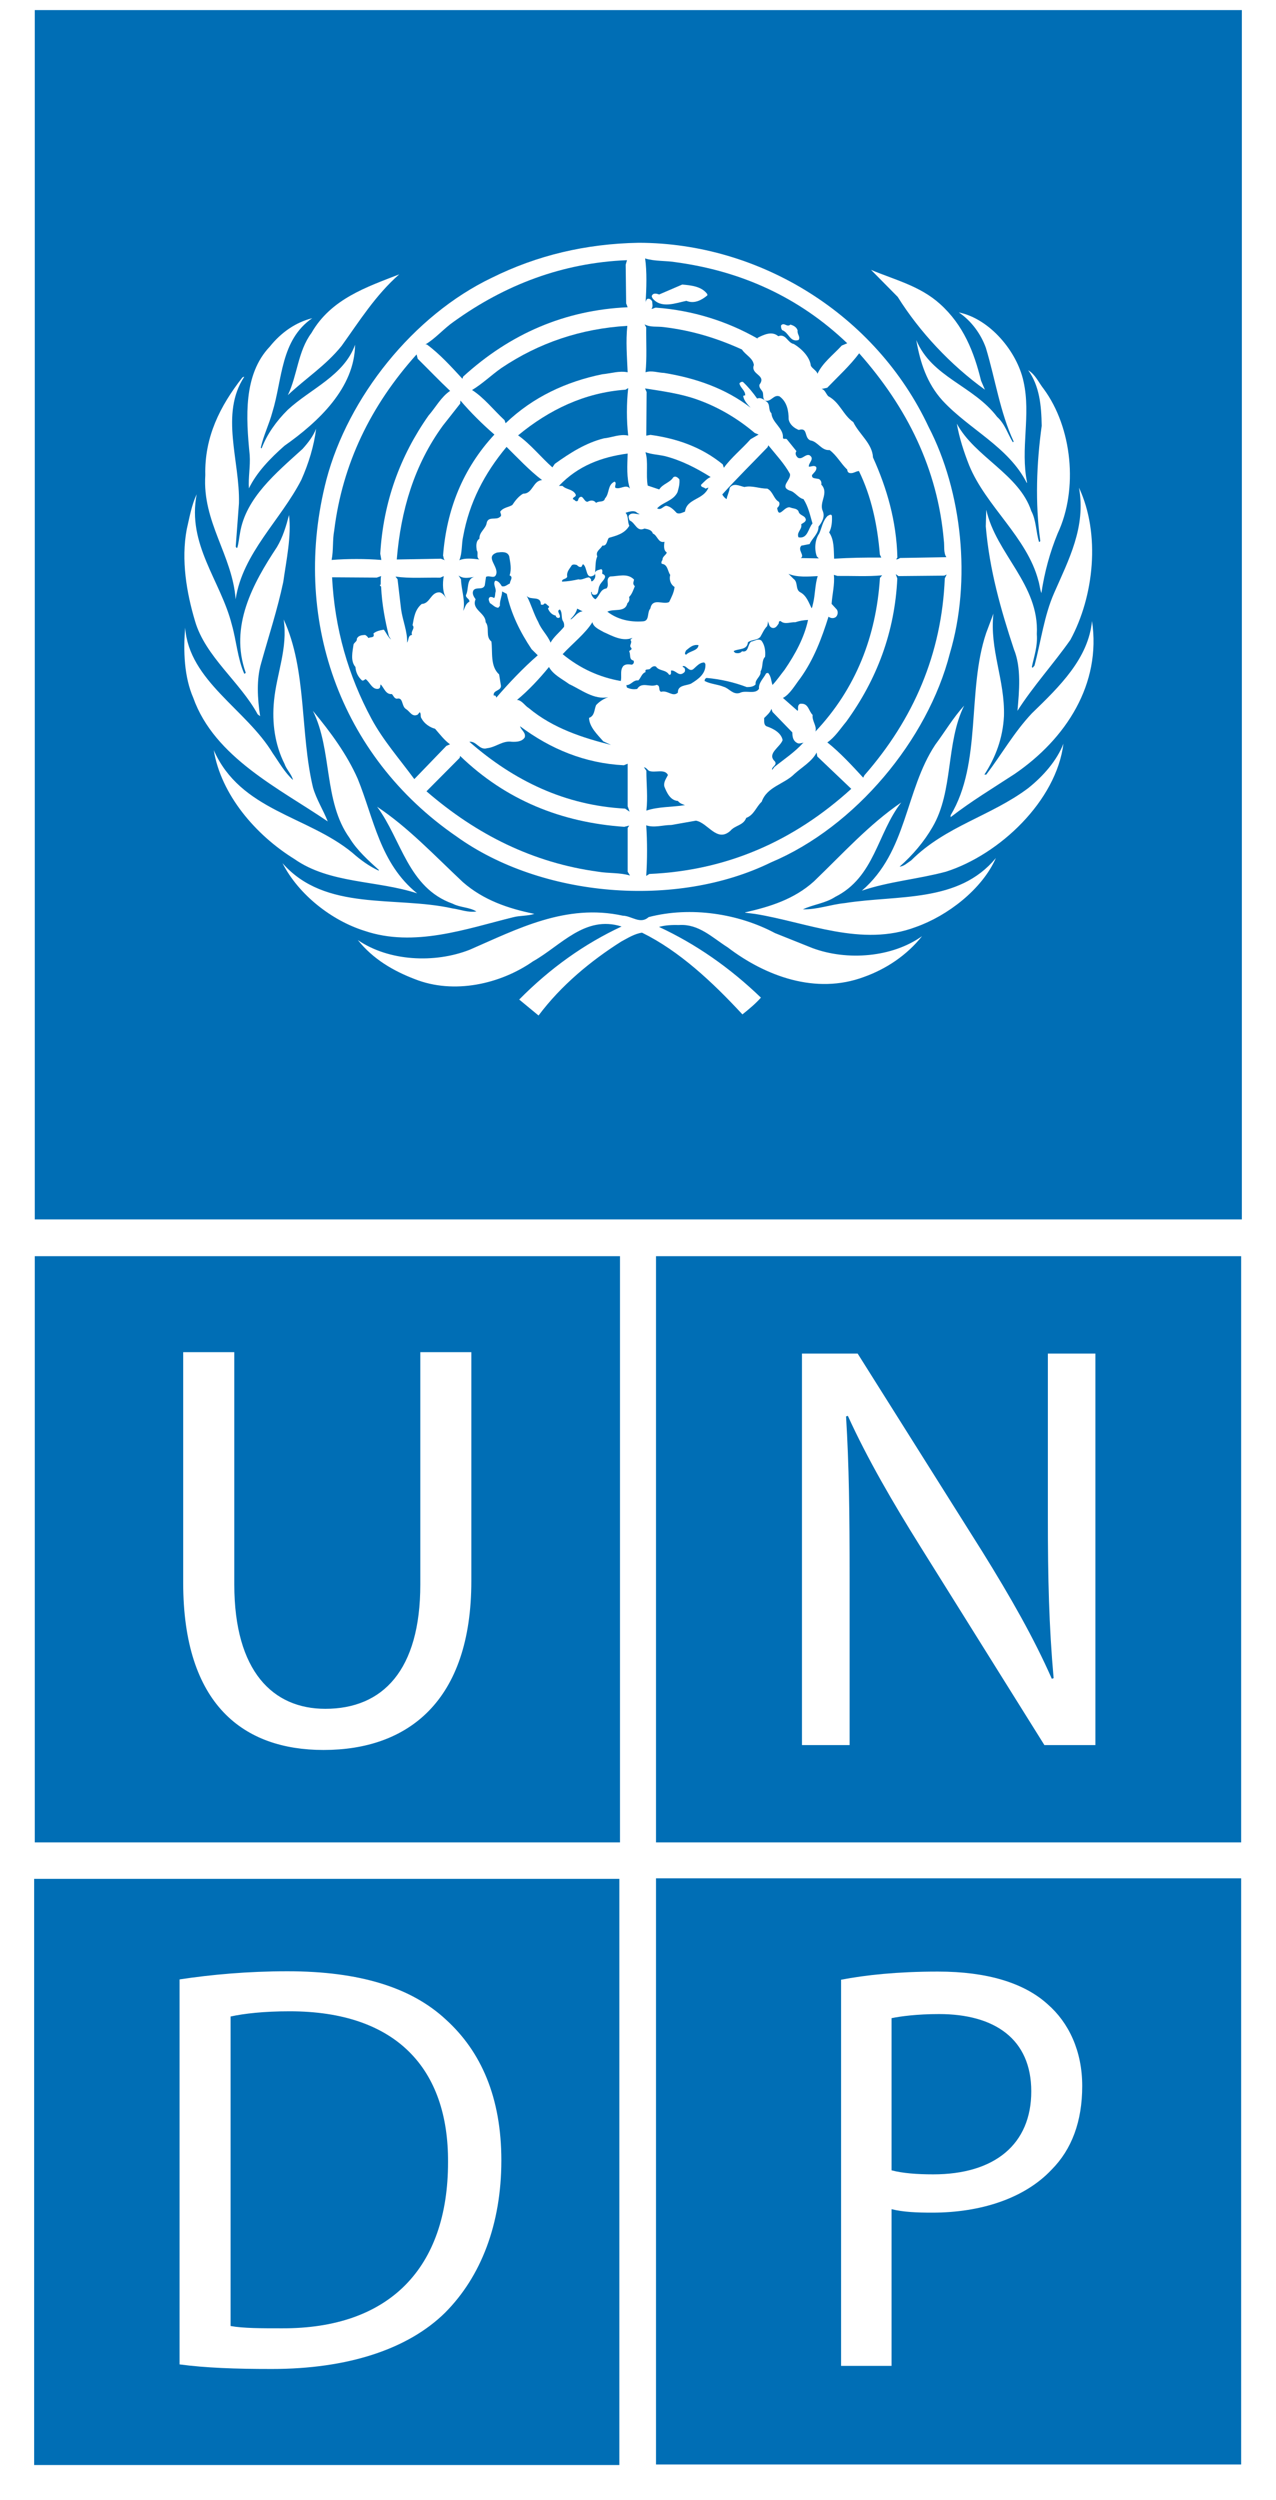 <svg width="95" height="186" viewBox="0 0 95 186" fill="none" xmlns="http://www.w3.org/2000/svg">
<rect y="-4" width="95" height="190" fill="white"/>
<path d="M91.576 1.646H3.471V89.84H91.576V1.646Z" fill="white"/>
<path d="M45.654 93.972H3.095V136.574H45.654V93.972Z" fill="white"/>
<path d="M91.735 93.972H49.176V136.574H91.735V93.972Z" fill="white"/>
<path d="M45.654 140.477H3.095V183.079H45.654V140.477Z" fill="white"/>
<path d="M91.735 140.477H49.176V183.079H91.735V140.477Z" fill="white"/>
<path d="M2.589 93.466V137.08H46.159V93.466H2.589ZM35.092 117.637C35.092 126.572 30.381 130.205 24.089 130.205C18.132 130.205 13.639 126.837 13.639 117.76V100.606H17.444V117.89C17.444 124.371 20.331 127.143 24.218 127.143C28.488 127.143 31.293 124.288 31.293 117.89V100.606H35.092V117.637Z" fill="#006EB5"/>
<path d="M48.841 93.466V137.08H92.405V93.466H48.841ZM81.555 129.84H77.756L68.518 115.064C66.489 111.82 64.554 108.495 63.125 105.345L62.99 105.386C63.213 109.06 63.255 112.556 63.255 117.395V129.84H59.708V100.712H63.854L73.134 115.447C75.251 118.855 76.974 121.881 78.309 124.907L78.444 124.865C78.097 120.974 78.015 117.43 78.015 112.939V100.712H81.555V129.84Z" fill="#006EB5"/>
<path d="M69.911 149.854C68.27 149.854 67.024 150.025 66.377 150.16V161.48C67.189 161.698 68.27 161.781 69.482 161.781C74.057 161.781 76.78 159.538 76.78 155.606C76.78 151.714 74.057 149.854 69.911 149.854Z" fill="#006EB5"/>
<path d="M48.841 139.753V183.367H92.405V139.753H48.841ZM78.286 161.439C76.298 163.547 73.064 164.63 69.4 164.63C68.271 164.63 67.242 164.589 66.377 164.371V176.032H62.619V147.299C64.436 146.952 66.806 146.693 69.829 146.693C73.546 146.693 76.263 147.558 77.986 149.112C79.579 150.496 80.573 152.609 80.573 155.205C80.573 157.842 79.797 159.92 78.286 161.439Z" fill="#006EB5"/>
<path d="M21.566 149.648C19.625 149.648 18.161 149.819 17.167 150.037V173.065C18.108 173.236 19.49 173.236 20.966 173.236C28.993 173.277 33.357 168.745 33.357 160.88C33.398 153.922 29.505 149.648 21.566 149.648Z" fill="#006EB5"/>
<path d="M2.542 139.794V183.409H46.112V139.794H2.542ZM33.139 172.071C30.375 174.796 25.883 176.262 20.231 176.262C17.514 176.262 15.309 176.18 13.368 175.921V147.276C15.703 146.923 18.42 146.67 21.396 146.67C26.794 146.67 30.628 147.882 33.187 150.255C35.815 152.633 37.327 156.047 37.327 160.757C37.321 165.495 35.809 169.392 33.139 172.071Z" fill="#006EB5"/>
<path d="M57.203 33.133L57.145 33.275C56.045 34.422 54.833 35.612 53.775 36.789C53.846 36.93 53.969 37.066 54.098 37.136C54.145 36.848 54.298 36.595 54.328 36.294C54.616 35.9 55.045 36.153 55.422 36.236C55.998 36.1 56.533 36.365 57.121 36.353C57.556 36.565 57.592 37.119 57.986 37.336C58.091 37.489 58.009 37.672 57.862 37.795C57.986 38.696 58.415 37.554 58.873 37.772C59.062 37.843 59.303 37.819 59.444 38.025C59.514 38.396 59.973 38.325 59.997 38.684C59.961 38.861 59.767 38.914 59.65 39.008C59.756 39.367 59.279 39.597 59.45 39.98C60.144 40.109 60.167 39.308 60.491 38.949C60.308 38.325 60.179 37.69 59.82 37.136C59.426 37.054 59.185 36.583 58.791 36.501C58.021 36.2 58.909 35.723 58.815 35.264C58.403 34.505 57.756 33.816 57.203 33.133Z" fill="#006EB5"/>
<path d="M61.684 45.884C61.178 47.491 60.59 49.063 59.585 50.464C59.191 50.97 58.809 51.665 58.291 51.93L59.379 52.889C59.438 52.83 59.408 52.73 59.414 52.648C59.414 52.507 59.485 52.336 59.667 52.359C60.196 52.348 60.208 52.913 60.502 53.195C60.443 53.654 60.837 54.014 60.708 54.431C63.725 51.241 65.236 47.332 65.513 43L65.677 42.805C64.601 42.911 63.466 42.841 62.349 42.852L62.084 42.77C62.155 43.5 61.961 44.212 61.914 44.93L62.308 45.36C62.413 45.531 62.378 45.778 62.225 45.913C62.066 46.025 61.855 46.014 61.684 45.884Z" fill="#006EB5"/>
<path d="M57.491 57.287L57.662 57.057C58.379 56.492 59.162 55.968 59.797 55.273H59.879C59.738 55.226 59.556 55.368 59.385 55.297C59.05 55.144 58.991 54.844 58.991 54.496L57.515 52.972L57.433 52.742C57.327 53.031 57.109 53.207 56.892 53.425C56.909 53.613 56.833 53.902 57.062 54.037C57.538 54.196 58.162 54.508 58.268 55.067C58.08 55.597 57.068 56.074 57.691 56.651C57.897 56.939 57.409 57.051 57.491 57.287Z" fill="#006EB5"/>
<path d="M48.888 50.958C49.2 51.017 48.982 51.353 49.212 51.476C49.706 51.323 50.076 51.894 50.47 51.535C50.447 50.97 51.082 51.023 51.429 50.876C51.97 50.552 52.581 50.123 52.517 49.398L52.434 49.292C52.064 49.292 51.87 49.581 51.593 49.805C51.258 49.999 51.087 49.446 50.817 49.575C50.829 49.634 50.888 49.657 50.941 49.681C51.011 49.763 51.035 49.946 50.941 50.028C50.529 50.399 50.341 49.846 49.958 49.887V50.028C49.97 50.111 49.935 50.246 49.811 50.199C49.57 49.805 49.082 49.946 48.841 49.599C48.688 49.516 48.541 49.622 48.435 49.716C48.353 49.899 47.971 49.693 48.065 50.005C47.765 50.111 47.73 50.434 47.518 50.629C47.147 50.57 46.983 50.988 46.63 50.976C46.665 51.047 46.63 51.17 46.742 51.182C46.959 51.276 47.171 51.3 47.435 51.264C47.788 50.694 48.388 51.17 48.888 50.958Z" fill="#006EB5"/>
<path d="M46.73 61.607L46.847 61.425L46.477 61.519C41.802 61.195 37.667 59.541 34.257 56.245L34.221 56.392L31.752 58.876C35.492 62.114 39.708 64.203 44.524 64.857C45.289 64.992 46.165 64.916 46.906 65.145L46.73 64.857V61.607Z" fill="#006EB5"/>
<path d="M48.923 37.825C49.2 37.978 49.352 37.696 49.582 37.631C49.917 37.666 50.182 37.955 50.387 38.172C50.599 38.267 50.805 38.137 50.999 38.066C51.134 37.072 52.375 37.213 52.746 36.277L52.516 36.359C52.422 36.224 52.181 36.289 52.193 36.071C52.393 35.882 52.657 35.582 52.91 35.494C51.834 34.823 50.717 34.246 49.493 33.934C49.017 33.828 48.511 33.81 48.053 33.645C48.282 34.328 48.076 35.335 48.223 36.13L49.082 36.418C49.335 36 49.888 35.912 50.123 35.517C50.282 35.388 50.458 35.517 50.581 35.665C50.617 35.988 50.534 36.312 50.44 36.624C50.123 37.272 49.352 37.354 48.923 37.825Z" fill="#006EB5"/>
<path d="M56.627 49.952C56.674 50.346 56.198 50.529 56.257 50.923C56.098 51.1 55.839 51.123 55.598 51.123C54.651 50.764 53.657 50.535 52.605 50.44C52.511 50.476 52.452 50.564 52.463 50.67C52.893 50.9 53.422 50.911 53.875 51.1C54.281 51.206 54.557 51.712 55.075 51.559C55.504 51.318 56.221 51.7 56.509 51.247C56.462 50.805 56.844 50.482 57.039 50.099L57.18 50.064C57.421 50.317 57.409 50.688 57.515 50.964C57.85 50.605 58.115 50.211 58.415 49.834C59.203 48.68 59.879 47.45 60.161 46.126C59.838 46.137 59.514 46.196 59.215 46.296C58.867 46.273 58.45 46.479 58.15 46.237C58.038 46.143 57.968 46.284 57.98 46.385C57.856 46.561 57.738 46.791 57.462 46.708C57.244 46.614 57.244 46.385 57.174 46.214C57.186 46.349 57.139 46.467 57.115 46.585C56.862 46.849 56.78 47.103 56.603 47.391C56.351 47.668 55.945 47.568 55.68 47.797C55.633 48.374 54.998 48.251 54.639 48.433C54.61 48.504 54.698 48.516 54.733 48.574C54.898 48.621 55.127 48.621 55.245 48.457C55.751 48.586 55.645 47.95 55.927 47.738C56.18 47.703 56.421 47.485 56.68 47.656C56.944 47.98 57.003 48.445 56.962 48.869C56.686 49.145 56.833 49.616 56.627 49.952Z" fill="#006EB5"/>
<path d="M51.081 48.715C51.37 48.415 51.975 48.427 52.005 47.997C51.587 47.938 51.37 48.162 51.081 48.392C51.046 48.486 50.911 48.657 51.081 48.715Z" fill="#006EB5"/>
<path d="M48.123 60.312C49.011 60.012 50.04 60.059 50.999 59.906C50.805 59.836 50.617 59.782 50.47 59.594C49.905 59.559 49.64 58.97 49.464 58.529C49.382 58.205 49.593 57.94 49.729 57.663C49.488 57.169 48.747 57.534 48.311 57.351C48.194 57.257 48.111 57.11 47.941 57.086L48.123 57.351C48.123 58.334 48.241 59.341 48.123 60.312Z" fill="#006EB5"/>
<path d="M60.797 55.991C60.461 56.651 59.72 57.069 59.156 57.575C58.38 58.358 57.109 58.523 56.709 59.653C56.292 60.035 56.145 60.636 55.557 60.854C55.339 61.431 54.728 61.395 54.381 61.813C53.375 62.714 52.728 61.236 51.817 61.06L49.982 61.383C49.347 61.383 48.712 61.613 48.112 61.407C48.194 62.631 48.194 63.95 48.112 65.174L48.341 65.027C54.116 64.774 59.097 62.584 63.378 58.693L60.849 56.285L60.797 55.991Z" fill="#006EB5"/>
<path d="M58.703 42.693L59.073 43.064C59.444 43.317 59.191 43.859 59.585 44.071C60.049 44.312 60.22 44.854 60.426 45.26C60.496 45.154 60.496 45.019 60.532 44.913C60.696 44.253 60.673 43.512 60.879 42.864C60.161 42.899 59.338 42.97 58.703 42.693Z" fill="#006EB5"/>
<path d="M51.881 29.719C50.67 29.289 49.347 29.107 48.023 28.901L48.141 29.166L48.117 32.415L48.429 32.356C50.423 32.633 52.24 33.269 53.81 34.552L53.892 34.805C54.433 34.052 55.245 33.398 55.88 32.68L56.48 32.333L56.192 32.215C54.88 31.108 53.44 30.267 51.881 29.719Z" fill="#006EB5"/>
<path d="M46.218 50.67C46.3 50.346 46.171 49.94 46.336 49.663C46.453 49.398 46.776 49.41 47.018 49.457C47.159 49.445 47.247 49.263 47.159 49.145C46.812 49.074 46.971 48.692 46.847 48.474C46.859 48.356 47.065 48.38 47.012 48.221C46.771 48.027 47.135 47.815 46.929 47.609C46.988 47.568 47.035 47.503 47.088 47.456C46.365 47.762 45.589 47.32 44.948 47.032C44.636 46.849 44.183 46.673 44.107 46.29C43.589 47.132 42.607 47.897 41.89 48.674C43.183 49.734 44.624 50.393 46.218 50.67Z" fill="#006EB5"/>
<path d="M29.599 43.1L29.858 45.307C29.97 46.161 30.34 46.973 30.311 47.815C30.446 47.633 30.358 47.279 30.681 47.238C30.546 46.973 30.934 46.749 30.716 46.52C30.822 45.943 30.893 45.354 31.399 44.936C32.01 44.913 32.057 44.106 32.669 44.071C32.981 44.059 33.175 44.477 33.304 44.624C32.922 44.159 32.945 43.388 33.039 42.864L32.775 42.982C31.663 42.958 30.499 43.053 29.446 42.9L29.599 43.1Z" fill="#006EB5"/>
<path d="M43.378 45.489L42.972 45.283C42.901 45.583 42.696 45.848 42.478 46.06L42.513 46.084C42.801 45.884 43.007 45.513 43.378 45.489Z" fill="#006EB5"/>
<path d="M33.504 55.379C33.098 55.09 32.74 54.625 32.393 54.225C31.999 54.119 31.587 53.842 31.387 53.46C31.269 53.324 31.375 53.089 31.246 52.989L31.099 53.171C30.681 53.377 30.523 52.942 30.24 52.765C29.87 52.559 30.046 51.853 29.546 51.988C29.352 51.976 29.293 51.759 29.176 51.641C28.711 51.688 28.594 51.17 28.341 50.923C28.294 51.029 28.341 51.176 28.194 51.246C27.717 51.352 27.547 50.764 27.223 50.528C27.141 50.564 27.082 50.658 26.959 50.634C26.671 50.381 26.483 50.022 26.465 49.628C26.071 49.18 26.247 48.474 26.324 47.938C26.394 47.791 26.6 47.709 26.565 47.532C26.671 47.279 26.935 47.255 27.188 47.243C27.282 47.291 27.382 47.391 27.429 47.473C27.582 47.379 27.929 47.485 27.8 47.138C28.006 46.955 28.305 46.896 28.576 46.849C28.764 47.09 28.864 47.367 29.117 47.591L28.952 47.326C28.664 46.149 28.435 44.948 28.376 43.676C28.388 43.605 28.217 43.57 28.317 43.494L28.341 43.529C28.352 43.264 28.329 43.035 28.376 42.858L28.053 42.976L24.724 42.952C24.918 46.79 25.936 50.281 27.659 53.483C28.511 55.067 29.758 56.491 30.846 57.969L33.233 55.497L33.504 55.379Z" fill="#006EB5"/>
<path d="M46.448 56.939C43.537 56.792 40.984 55.727 38.72 54.037C38.791 54.326 39.173 54.508 39.067 54.867C38.861 55.191 38.444 55.203 38.109 55.191C37.426 55.085 36.921 55.597 36.274 55.668C35.686 55.85 35.486 55.126 34.945 55.191C38.273 58.105 42.084 59.93 46.542 60.165L46.877 60.395L46.73 59.989V56.822L46.448 56.939Z" fill="#006EB5"/>
<path d="M37.338 27.376C36.597 27.894 35.909 28.565 35.145 29.019C36.032 29.584 36.762 30.52 37.562 31.262L37.644 31.491C39.679 29.537 42.16 28.395 44.836 27.847C45.471 27.788 46.106 27.571 46.73 27.7C46.682 26.558 46.583 25.375 46.706 24.245C43.236 24.451 40.12 25.51 37.338 27.376Z" fill="#006EB5"/>
<path d="M40.672 44.936C40.555 44.877 40.537 44.889 40.443 44.995C40.384 44.995 40.314 45.007 40.267 44.972C40.267 44.289 39.502 44.695 39.214 44.336C39.549 44.96 39.731 45.666 40.078 46.29C40.296 46.844 40.772 47.273 40.99 47.815C41.219 47.385 41.672 47.038 41.995 46.638C42.019 46.455 41.984 46.302 41.89 46.173C41.778 45.919 41.878 45.56 41.684 45.348C41.372 45.454 41.795 45.766 41.66 45.949C41.531 46.031 41.384 45.925 41.372 45.802C41.096 45.755 40.878 45.513 40.796 45.26C41.019 45.113 40.731 45.054 40.672 44.936Z" fill="#006EB5"/>
<path d="M34.486 39.897C34.351 40.474 34.427 41.145 34.198 41.687C34.615 41.492 35.227 41.569 35.697 41.628C35.421 41.486 35.65 41.133 35.492 40.945C35.456 40.645 35.409 40.274 35.697 40.08C35.662 39.585 36.185 39.338 36.238 38.89C36.368 38.39 36.944 38.726 37.221 38.461C37.397 38.367 37.244 38.196 37.244 38.066C37.485 37.742 37.856 37.754 38.144 37.572C38.349 37.26 38.608 36.924 38.949 36.73C39.667 36.754 39.679 35.747 40.361 35.723C39.426 35.017 38.544 34.069 37.714 33.251C36.056 35.235 34.933 37.419 34.486 39.897Z" fill="#006EB5"/>
<path d="M34.262 30.031L32.968 31.674C30.846 34.588 29.84 37.961 29.54 41.628L32.822 41.569L33.133 41.687C33.004 41.605 33.039 41.457 32.986 41.34C33.251 37.919 34.45 34.876 36.809 32.333C35.897 31.544 35.05 30.702 34.28 29.802L34.262 30.031Z" fill="#006EB5"/>
<path d="M34.945 44.771C34.98 44.553 34.657 44.495 34.692 44.277C34.921 43.835 34.704 43.111 35.292 42.923C34.874 42.993 34.498 43.082 34.139 42.817L34.322 43.105C34.345 43.9 34.657 44.654 34.492 45.454C34.621 45.224 34.657 44.913 34.945 44.771Z" fill="#006EB5"/>
<path d="M36.185 42.923L36.091 43.559C35.944 43.929 35.48 43.653 35.262 43.906C35.109 44.147 35.274 44.4 35.409 44.589C35.074 45.36 36.162 45.595 36.156 46.29C36.491 46.72 36.109 47.344 36.585 47.732C36.691 48.509 36.479 49.569 37.161 50.181L37.279 50.923C37.42 51.435 36.668 51.305 36.762 51.759C36.903 51.688 36.944 51.876 36.956 51.923V51.9C37.879 50.834 38.943 49.704 40.037 48.757L39.578 48.303C38.726 47.032 38.055 45.678 37.732 44.188L37.385 44.006C37.373 44.389 37.191 44.689 37.22 45.071L37.097 45.219C36.844 45.207 36.691 45.001 36.474 44.871C36.426 44.742 36.291 44.524 36.497 44.418C36.62 44.406 36.703 44.441 36.785 44.5C36.891 44.371 36.844 44.177 36.903 44.012C36.938 43.723 36.685 43.459 36.867 43.211C37.097 43.188 37.267 43.464 37.361 43.617C37.591 43.688 37.767 43.5 37.961 43.411C37.961 43.205 38.249 42.934 37.938 42.811C38.108 42.346 37.985 41.851 37.914 41.398C37.785 41.004 37.338 41.074 37.014 41.11C36.044 41.422 37.167 42.152 36.932 42.752C36.797 43.099 36.438 42.776 36.185 42.923Z" fill="#006EB5"/>
<path d="M44.383 52.459C44.648 52.177 44.954 51.994 45.283 51.871C44.224 52.089 43.278 51.317 42.372 50.9C41.855 50.517 41.184 50.205 40.872 49.628C40.167 50.493 39.326 51.394 38.491 52.077C38.861 52.1 39.067 52.507 39.373 52.689C41.172 54.19 43.413 54.908 45.495 55.426L44.918 55.161C44.489 54.667 43.877 54.096 43.854 53.413C44.289 53.26 44.236 52.777 44.383 52.459Z" fill="#006EB5"/>
<path d="M61.167 28.936C61.42 28.995 61.49 29.295 61.661 29.478C62.537 29.943 62.761 30.879 63.531 31.409C63.96 32.309 64.954 33.004 64.995 34.034C66.036 36.336 66.742 38.773 66.812 41.481L66.718 41.622C66.83 41.622 66.924 41.575 67.007 41.516L70.459 41.457C70.229 41.121 70.329 40.627 70.27 40.221C69.812 34.888 67.536 30.314 63.966 26.287C63.308 27.176 62.408 28 61.584 28.854L61.167 28.936Z" fill="#006EB5"/>
<path d="M28.393 41.663L28.311 41.198C28.54 37.372 29.764 33.963 31.904 30.92C32.439 30.308 32.833 29.543 33.51 29.083C32.733 28.353 31.916 27.5 31.099 26.693L31.016 26.37C27.599 30.172 25.494 34.511 24.883 39.468C24.747 40.186 24.835 40.933 24.689 41.663C25.888 41.569 27.194 41.569 28.393 41.663Z" fill="#006EB5"/>
<path d="M34.427 28.183L34.486 28.018C37.985 24.827 42.054 23.073 46.73 22.861L46.618 22.573L46.583 19.694L46.682 19.358C41.866 19.553 37.591 21.195 33.792 23.927C33.063 24.427 32.41 25.198 31.669 25.628H31.775C32.727 26.322 33.627 27.317 34.427 28.183Z" fill="#006EB5"/>
<path d="M46.73 33.746C44.801 33.999 43.025 34.658 41.613 36.153H41.878C42.166 36.442 42.631 36.383 42.848 36.766C42.954 36.983 42.642 36.954 42.654 37.136C42.713 37.183 42.795 37.195 42.848 37.278C43.072 37.36 43.025 37.148 43.107 37.048C43.407 36.748 43.454 37.337 43.742 37.337C43.948 37.207 44.23 37.195 44.377 37.419C44.565 37.248 44.977 37.407 45.036 37.095C45.406 36.701 45.206 36.089 45.753 35.835C45.941 35.941 45.742 36.124 45.812 36.294C46.183 36.453 46.6 35.983 46.9 36.353C46.635 35.582 46.706 34.611 46.73 33.746Z" fill="#006EB5"/>
<path d="M2.589 0.751V90.729H92.458V0.751H2.589ZM79.691 47.609C78.433 49.398 76.91 51.064 75.751 52.889C75.88 51.447 76.051 49.675 75.487 48.309C74.516 45.372 73.663 42.387 73.393 39.161L73.428 37.925C74.157 41.222 77.392 43.488 77.192 47.185C77.263 48.08 76.986 48.839 76.821 49.628L76.88 49.687L77.021 49.522C77.504 47.709 77.739 45.802 78.486 44.112C79.55 41.675 80.867 39.22 80.332 36.283C81.944 39.744 81.45 44.371 79.691 47.609ZM77.704 28.936C79.826 31.815 80.291 36.395 78.744 39.691C78.168 41.092 77.762 42.582 77.533 44.13C77.427 43.865 77.404 43.506 77.309 43.206C76.469 39.98 73.411 37.678 72.158 34.629C71.764 33.634 71.429 32.604 71.235 31.521C72.576 34.005 75.88 35.288 76.78 38.02C77.151 38.714 77.127 39.58 77.357 40.321C77.404 40.321 77.451 40.286 77.451 40.239C77.057 37.419 77.174 34.47 77.556 31.686C77.533 30.173 77.392 28.713 76.551 27.547C77.092 27.871 77.333 28.471 77.704 28.936ZM76.204 28.389C76.769 30.908 75.951 33.369 76.469 35.906L76.445 35.93C75.075 33.234 72.17 31.962 70.17 29.802C69.006 28.518 68.506 26.959 68.218 25.304C69.371 28.077 72.458 28.683 74.234 31.014C74.834 31.556 75.028 32.298 75.41 32.91L75.469 32.851C74.451 30.667 74.105 28.212 73.399 25.881C73.04 24.875 72.334 23.88 71.382 23.244C73.699 23.721 75.728 26.158 76.204 28.389ZM69.976 22.608C71.735 24.18 72.528 26.217 73.04 28.324L73.328 28.995C70.776 27.159 68.465 24.692 66.836 22.09L64.848 20.077C66.595 20.819 68.477 21.26 69.976 22.608ZM36.644 20.654C39.961 19.011 43.595 18.134 47.547 18.064C56.58 18.076 65.207 23.391 69.135 31.762C71.629 36.571 72.334 43.194 70.717 48.621C69.076 55.038 63.684 61.525 57.409 64.162C50.34 67.629 40.296 66.764 33.998 62.243C25.241 56.233 21.66 45.884 24.306 35.671C25.912 29.596 30.74 23.468 36.644 20.654ZM29.723 20.413C27.958 21.961 26.741 23.915 25.43 25.74C24.259 27.194 22.76 28.148 21.431 29.401C22.148 27.912 22.172 26.14 23.189 24.774C24.642 22.232 27.323 21.349 29.723 20.413ZM20.084 25.793C20.937 24.727 22.025 23.98 23.248 23.674C20.878 25.304 21.031 28.23 20.278 30.667C20.037 31.568 19.619 32.392 19.414 33.316L19.478 33.363C19.872 32.321 20.566 31.338 21.431 30.485C23.119 28.925 25.612 27.953 26.435 25.652C26.4 28.854 23.73 31.373 21.178 33.169C20.125 34.093 19.108 35.147 18.532 36.336C18.473 35.529 18.649 34.717 18.59 33.852C18.314 31.061 18.108 27.871 20.084 25.793ZM15.285 35.353C15.215 32.521 16.385 30.208 18.038 28.095C18.085 28.071 18.12 28.024 18.185 28.036C16.362 30.808 17.873 34.299 17.791 37.449L17.549 40.674C17.585 40.698 17.585 40.792 17.667 40.757C17.773 40.398 17.802 40.015 17.873 39.644C18.302 37.042 20.555 35.194 22.53 33.398C22.948 32.933 23.319 32.451 23.536 31.897C23.377 33.192 22.971 34.499 22.436 35.7C20.901 38.697 18.061 41.157 17.544 44.589C17.297 41.304 15.056 38.844 15.285 35.353ZM13.903 39.385C14.109 38.496 14.262 37.584 14.644 36.772C13.915 40.516 16.432 43.212 17.255 46.461C17.602 47.674 17.685 48.98 18.179 50.117C18.226 50.14 18.261 50.093 18.296 50.058C17.061 46.602 18.837 43.4 20.619 40.704C21.054 39.974 21.301 39.156 21.519 38.32C21.707 39.88 21.319 41.675 21.09 43.3C20.654 45.36 20.008 47.315 19.449 49.322C19.078 50.57 19.172 51.983 19.367 53.289L19.184 53.148C17.879 50.741 15.291 48.857 14.521 46.214C13.892 44.106 13.474 41.675 13.903 39.385ZM13.786 46.702C14.074 50.67 18.337 52.772 20.313 56.056C20.784 56.727 21.19 57.469 21.813 58.034C21.719 57.616 21.325 57.257 21.178 56.822C20.484 55.444 20.231 53.802 20.402 52.136C20.596 50.111 21.442 48.227 21.119 46.09C22.86 49.846 22.331 54.52 23.301 58.588C23.554 59.476 24.065 60.265 24.401 61.119C20.831 58.682 15.967 56.368 14.386 51.912C13.715 50.37 13.639 48.462 13.786 46.702ZM15.915 55.815C17.902 60.324 22.889 60.695 26.229 63.444C26.841 63.986 27.488 64.451 28.182 64.775L28.217 64.739C27.447 64.044 26.565 63.25 26.024 62.349C24.071 59.63 24.753 55.815 23.295 52.889C24.624 54.484 25.835 56.139 26.635 57.952C27.835 60.901 28.288 64.239 31.058 66.47C28.064 65.487 24.553 65.763 21.919 63.915C19.031 62.131 16.456 59.123 15.915 55.815ZM21.031 64.221C24.218 67.853 29.428 66.641 33.68 67.588C34.28 67.671 34.833 67.912 35.468 67.818C34.962 67.494 34.257 67.529 33.71 67.241C30.375 66.064 29.887 62.455 28.076 60.024C30.387 61.56 32.328 63.632 34.462 65.634C35.997 66.976 37.838 67.6 39.785 67.995C39.314 68.159 38.708 68.112 38.203 68.248C34.715 69.107 30.834 70.514 27.129 69.254C24.724 68.501 22.242 66.593 21.031 64.221ZM64.331 72.686C60.738 74.028 56.986 72.627 54.181 70.49C53.04 69.772 52.034 68.73 50.564 68.825C50.035 68.813 49.523 68.836 49.064 68.966C51.799 70.237 54.322 71.986 56.651 74.228C56.257 74.676 55.751 75.094 55.274 75.476C53.046 73.069 50.564 70.749 47.8 69.395C47.259 69.466 46.747 69.79 46.253 70.055C44.001 71.479 41.772 73.316 40.096 75.559L38.655 74.37C40.955 72.044 43.495 70.231 46.277 68.936C43.548 68.071 41.761 70.361 39.685 71.526C37.268 73.216 33.792 74.011 30.869 72.845C29.299 72.245 27.776 71.368 26.641 69.943C28.94 71.526 32.369 71.691 34.98 70.661C38.491 69.136 42.131 67.206 46.365 68.13C47.024 68.142 47.671 68.801 48.294 68.236C51.434 67.418 54.992 67.983 57.697 69.425L60.491 70.543C63.078 71.503 66.43 71.238 68.647 69.654C67.506 71.091 65.948 72.109 64.331 72.686ZM68.189 68.972C64.148 70.496 60.091 68.624 56.221 68L55.48 67.906V67.883C57.327 67.465 59.12 66.911 60.596 65.581C62.766 63.497 64.695 61.348 67.1 59.706C65.313 61.996 65.125 65.257 62.178 66.735C61.449 67.212 60.526 67.3 59.773 67.659C60.849 67.683 61.831 67.3 62.896 67.194C66.848 66.57 71.376 67.206 74.146 63.839C73.117 66.175 70.541 68.142 68.189 68.972ZM70.429 64.857C68.371 65.41 66.165 65.587 64.166 66.27C67.559 63.356 67.365 58.847 69.629 55.415C70.353 54.443 70.947 53.425 71.782 52.501C70.406 55.273 71.005 58.858 69.423 61.543C68.812 62.608 67.936 63.644 66.977 64.48C67.289 64.468 67.565 64.192 67.841 64.015C70.417 61.449 73.769 60.73 76.551 58.641C77.668 57.752 78.686 56.592 79.174 55.332C78.644 59.594 74.416 63.585 70.429 64.857ZM75.522 57.599C73.928 58.641 72.311 59.612 70.776 60.801V60.66C73.122 56.751 71.976 51.388 73.422 47.097L73.963 45.654C73.663 48.327 74.828 50.599 74.746 53.284C74.663 54.903 74.134 56.339 73.287 57.634H73.428C74.581 56.121 75.475 54.514 76.821 53.078C78.903 51.064 81.026 48.998 81.302 46.208C82.002 50.87 79.391 54.961 75.522 57.599Z" fill="#006EB5"/>
<path d="M66.895 42.864L66.689 42.717L66.806 43.041C66.618 47.032 65.283 50.558 63.008 53.69C62.566 54.219 62.149 54.867 61.596 55.238C62.508 55.956 63.513 57.039 64.266 57.863L64.36 57.681C68.024 53.495 70.112 48.651 70.341 43.035L70.482 42.746L70.3 42.829L66.895 42.864Z" fill="#006EB5"/>
<path d="M46.565 28.995C43.525 29.213 40.884 30.485 38.573 32.392C39.485 33.028 40.296 34.046 41.126 34.776C41.184 34.694 41.243 34.605 41.308 34.511C42.449 33.693 43.619 32.951 44.96 32.615C45.56 32.557 46.148 32.268 46.771 32.41C46.642 31.279 46.642 30.037 46.771 28.872L46.565 28.995Z" fill="#006EB5"/>
<path d="M48.059 22.543C48.059 22.437 48.106 22.337 48.17 22.255C48.335 22.161 48.482 22.302 48.553 22.42C48.565 22.584 48.635 22.873 48.494 22.973C48.635 22.997 48.706 22.89 48.841 22.89C51.587 23.096 54.128 23.897 56.404 25.192V25.133C56.868 24.904 57.468 24.604 57.944 25.016C58.52 24.798 58.626 25.51 59.097 25.593C59.661 25.928 60.297 26.552 60.367 27.211C60.473 27.429 60.808 27.582 60.861 27.812C61.243 26.994 62.014 26.422 62.672 25.71L63.078 25.54C59.462 22.084 55.163 20.177 50.364 19.517C49.594 19.382 48.758 19.459 48.029 19.229C48.17 20.183 48.135 21.478 48.059 22.543ZM58.844 24.15C59.085 24.221 59.303 24.333 59.385 24.586C59.326 24.863 59.638 25.086 59.444 25.304C58.797 25.475 58.738 24.739 58.232 24.562C58.162 24.468 58.138 24.345 58.15 24.215C58.379 23.938 58.591 24.392 58.844 24.15ZM48.553 21.972C48.647 21.778 48.923 21.849 49.07 21.913L50.793 21.172C51.487 21.23 52.258 21.319 52.663 21.89V21.978C52.234 22.337 51.681 22.626 51.105 22.384C50.317 22.543 49.211 22.997 48.576 22.184C48.553 22.113 48.482 22.031 48.553 21.972Z" fill="#006EB5"/>
<path d="M48.059 27.7C48.517 27.541 48.982 27.735 49.441 27.747C51.787 28.13 54.004 28.889 55.886 30.337C55.663 30.096 55.386 29.819 55.333 29.472C55.369 29.425 55.422 29.413 55.48 29.425C55.504 29.054 55.11 28.86 55.051 28.524C55.11 28.454 55.198 28.383 55.316 28.418C55.721 28.801 56.068 29.225 56.368 29.654C56.633 29.549 56.845 29.713 57.039 29.861C57.386 30.067 57.168 30.508 57.433 30.749C57.48 31.456 58.344 31.85 58.291 32.562C58.303 32.727 58.509 32.598 58.58 32.68L59.297 33.569C59.162 33.74 59.267 33.94 59.415 34.064C59.738 34.205 59.92 33.799 60.244 33.858C60.708 34.123 60.173 34.434 60.22 34.723C60.403 34.735 60.626 34.582 60.773 34.758C60.832 35.023 60.561 35.188 60.45 35.359C60.45 35.624 60.661 35.565 60.855 35.624C61.073 35.612 61.202 35.877 61.144 36.053C61.743 36.677 60.967 37.348 61.249 38.008C61.443 38.437 61.202 38.855 60.938 39.185C60.949 39.715 60.467 40.039 60.279 40.48L59.667 40.598C59.344 40.922 59.944 41.322 59.62 41.522L60.961 41.546L60.814 41.398C60.62 40.869 60.667 40.162 60.991 39.697C61.191 39.267 61.243 38.749 61.626 38.379C61.708 38.355 61.867 38.196 61.937 38.379C61.961 38.785 61.926 39.256 61.732 39.615C62.114 40.168 62.067 40.886 62.102 41.569C63.29 41.498 64.448 41.475 65.613 41.487L65.507 41.257C65.325 39.038 64.872 36.936 63.949 35.047C63.702 35.059 63.519 35.264 63.231 35.188C63.137 35.153 63.078 35.059 63.084 34.947C62.602 34.493 62.308 33.893 61.767 33.487C61.155 33.546 60.879 32.839 60.332 32.769C59.844 32.562 60.179 31.774 59.468 31.991C59.12 31.85 58.785 31.585 58.715 31.191C58.715 30.567 58.597 29.896 58.033 29.49C57.603 29.331 57.421 29.908 56.992 29.814C56.751 29.696 56.856 29.384 56.786 29.178C56.703 28.995 56.498 28.866 56.539 28.624C57.103 27.883 55.857 27.894 56.127 27.159C56.057 26.629 55.516 26.429 55.239 26.005C53.387 25.163 51.529 24.592 49.429 24.339C48.912 24.268 48.435 24.374 47.988 24.133L48.112 24.362C48.1 25.475 48.171 26.658 48.059 27.7Z" fill="#006EB5"/>
<path d="M46.853 39.12C46.494 39.72 45.894 39.85 45.33 40.02C45.171 40.215 45.212 40.633 44.842 40.597C44.718 40.862 44.312 41.015 44.471 41.398C44.277 41.804 44.377 42.334 44.266 42.776C43.56 43.223 43.766 42.187 43.401 41.975L43.283 42.181C43.142 42.216 43.042 42.134 42.948 42.04C42.836 42.004 42.66 41.969 42.566 42.063C42.407 42.328 42.166 42.54 42.231 42.905C42.16 43.123 41.801 43.046 41.849 43.276C42.242 43.264 42.678 43.193 43.06 43.105C43.336 43.176 43.566 42.976 43.842 42.958C43.936 43.005 44.048 43.105 44.007 43.246H44.101C44.289 43.099 44.377 42.887 44.289 42.669C44.312 42.416 44.589 42.416 44.759 42.346C44.912 42.416 44.818 42.575 44.842 42.693C45.377 42.899 44.712 43.294 44.636 43.582C44.489 43.812 44.636 44.324 44.183 44.253C44.101 44.23 44.036 44.147 44.066 44.047H44.007C43.995 44.241 44.142 44.5 44.33 44.589C44.665 44.312 44.677 43.847 45.153 43.782C45.406 43.517 45.048 43.111 45.418 42.893C46.041 42.881 46.712 42.617 47.206 43.123C47.165 43.341 47.082 43.435 47.265 43.617C47.147 43.894 47.065 44.194 46.835 44.424C46.894 44.577 46.847 44.771 46.712 44.877C46.547 45.607 45.706 45.26 45.218 45.513C45.971 46.09 46.882 46.302 47.864 46.231C48.382 46.207 48.153 45.572 48.417 45.283C48.582 44.441 49.352 45.018 49.817 44.795C49.993 44.435 50.176 44.088 50.223 43.676C49.923 43.488 49.805 43.123 49.899 42.776C49.699 42.499 49.723 41.998 49.276 41.951C49.205 41.857 49.264 41.733 49.323 41.663C49.311 41.398 49.576 41.316 49.646 41.11C49.37 40.933 49.446 40.533 49.47 40.309C48.999 40.438 48.952 39.826 48.605 39.697C48.523 39.42 48.223 39.373 47.982 39.326C47.406 39.603 47.306 38.89 46.877 38.725C46.83 38.596 46.73 38.402 46.877 38.296C47.088 38.113 47.376 38.272 47.629 38.26L47.429 38.154C47.235 37.937 46.818 38.072 46.571 38.154C46.806 38.39 46.706 38.82 46.853 39.12Z" fill="#006EB5"/>
</svg>
